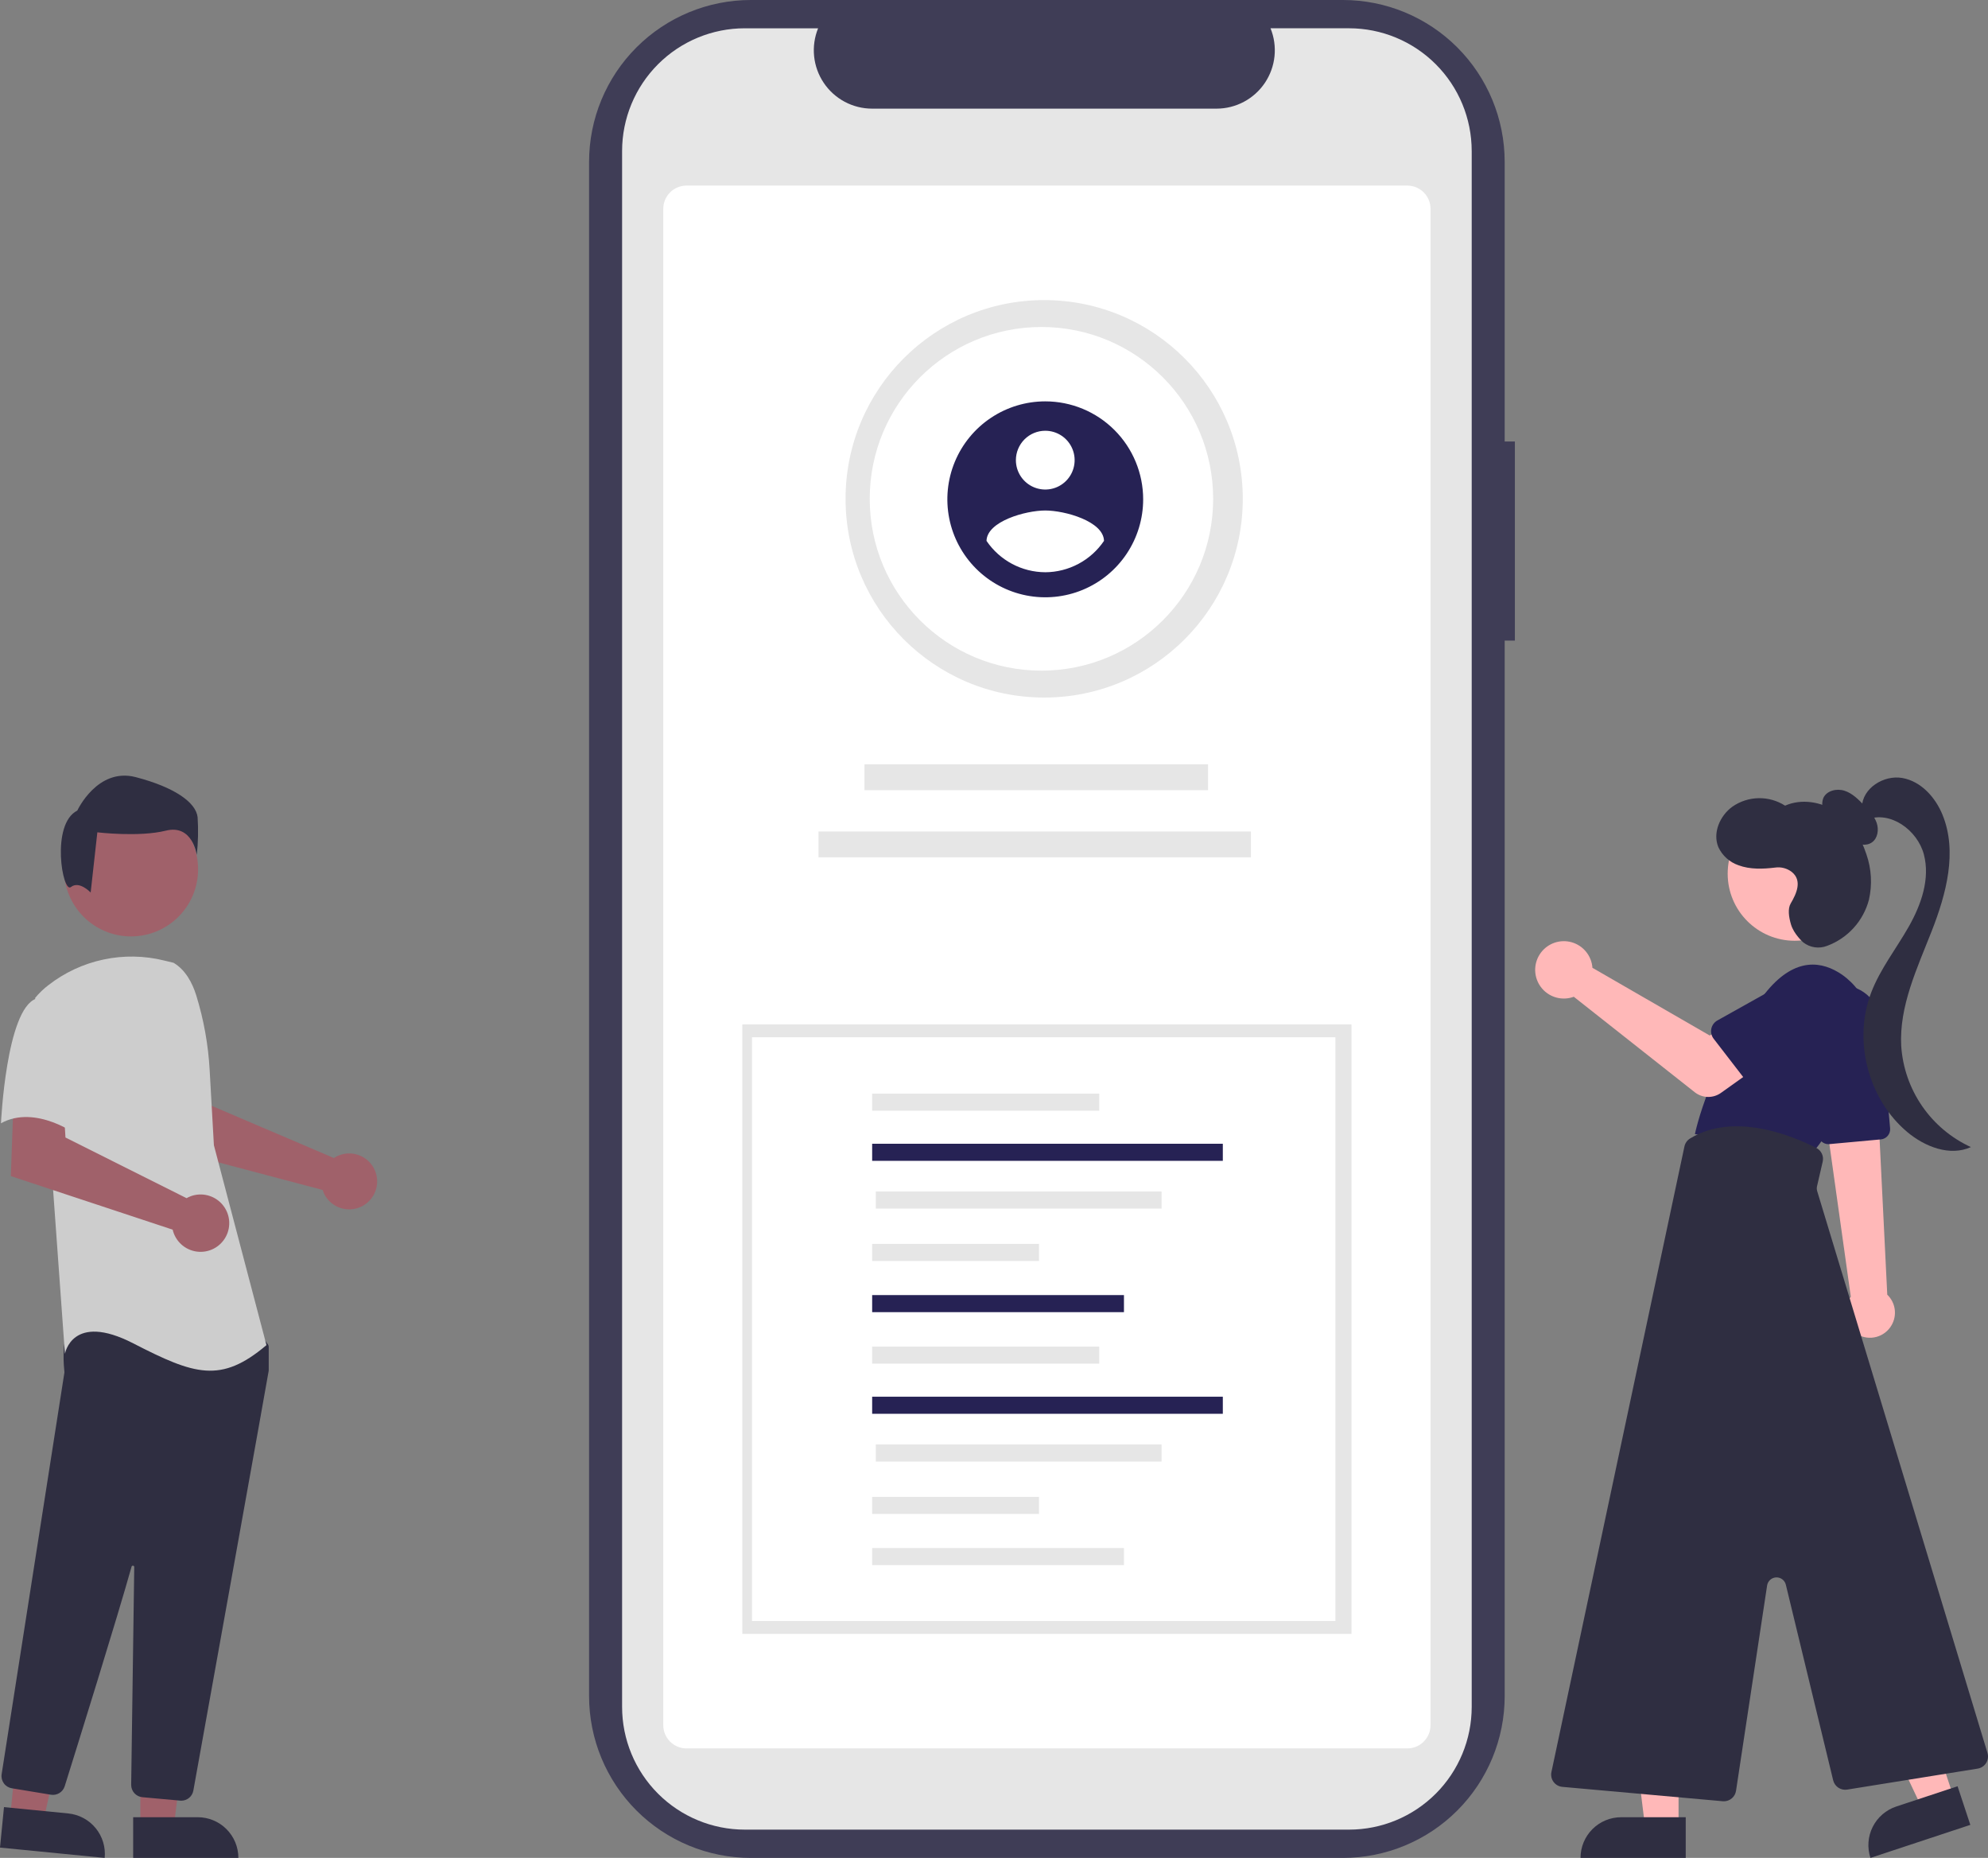 <svg width="457" height="427" viewBox="0 0 457 427" fill="none" xmlns="http://www.w3.org/2000/svg">
<rect x="0" y="0" width="457" height="427" fill="#808080" stroke="none"/>
<g clip-path="url(#clip0_203_4)">
<path d="M348.238 101.471H345.893V37.199C345.893 27.333 341.976 17.872 335.002 10.895C328.029 3.919 318.571 0 308.71 0H172.601C162.739 0 153.281 3.919 146.308 10.895C139.335 17.872 135.417 27.333 135.417 37.199V389.801C135.417 399.667 139.335 409.128 146.308 416.105C153.281 423.081 162.739 427 172.601 427H308.712C318.574 427 328.032 423.081 335.005 416.105C341.978 409.128 345.896 399.667 345.896 389.801V147.221H348.238V101.471Z" fill="#3F3D56"/>
<path d="M338.315 34.71V392.292C338.313 399.772 335.343 406.945 330.057 412.235C324.77 417.525 317.601 420.498 310.124 420.501H171.215C163.735 420.501 156.561 417.529 151.271 412.239C145.981 406.948 143.008 399.772 143.007 392.289V34.71C143.009 27.227 145.982 20.052 151.272 14.762C156.562 9.472 163.736 6.501 171.215 6.502H188.065C187.238 8.537 186.923 10.745 187.148 12.931C187.374 15.116 188.132 17.213 189.357 19.037C190.582 20.861 192.236 22.356 194.174 23.39C196.112 24.425 198.274 24.967 200.471 24.97H279.663C281.86 24.967 284.022 24.424 285.96 23.389C287.898 22.355 289.552 20.859 290.776 19.035C292.001 17.211 292.759 15.114 292.984 12.928C293.209 10.742 292.894 8.534 292.066 6.499H310.116C317.592 6.5 324.763 9.472 330.05 14.761C335.338 20.049 338.309 27.222 338.312 34.702L338.315 34.71Z" fill="#E6E6E6"/>
<path d="M323.514 401.835H157.807C156.393 401.834 155.037 401.271 154.037 400.27C153.036 399.269 152.474 397.913 152.472 396.498V47.991C152.474 46.576 153.036 45.219 154.037 44.218C155.037 43.218 156.393 42.655 157.807 42.653H323.514C324.929 42.655 326.285 43.218 327.285 44.218C328.285 45.219 328.848 46.576 328.849 47.991V396.498C328.848 397.913 328.285 399.269 327.285 400.27C326.285 401.271 324.929 401.834 323.514 401.835Z" fill="white"/>
<path d="M240.033 160.317C265.247 160.317 285.688 139.869 285.688 114.644C285.688 89.419 265.247 68.97 240.033 68.97C214.819 68.97 194.378 89.419 194.378 114.644C194.378 139.869 214.819 160.317 240.033 160.317Z" fill="#E6E6E6"/>
<path d="M239.406 154.134C261.206 154.134 278.88 136.454 278.88 114.644C278.88 92.834 261.206 75.153 239.406 75.153C217.605 75.153 199.932 92.834 199.932 114.644C199.932 136.454 217.605 154.134 239.406 154.134Z" fill="white"/>
<path d="M240.284 92.245C235.833 92.245 231.482 93.566 227.781 96.04C224.08 98.514 221.195 102.03 219.491 106.144C217.788 110.258 217.342 114.786 218.211 119.153C219.079 123.521 221.223 127.533 224.37 130.681C227.518 133.83 231.528 135.975 235.894 136.843C240.259 137.712 244.785 137.266 248.897 135.562C253.009 133.858 256.524 130.972 258.997 127.269C261.47 123.567 262.79 119.214 262.79 114.761C262.79 108.789 260.419 103.062 256.198 98.84C251.978 94.617 246.253 92.245 240.284 92.245ZM240.284 99C241.62 99 242.925 99.396 244.035 100.138C245.146 100.88 246.011 101.935 246.522 103.17C247.033 104.404 247.167 105.762 246.906 107.072C246.646 108.383 246.003 109.586 245.059 110.531C244.114 111.476 242.911 112.119 241.602 112.38C240.292 112.64 238.934 112.506 237.7 111.995C236.467 111.484 235.412 110.618 234.67 109.507C233.928 108.397 233.532 107.091 233.532 105.755C233.532 104.868 233.707 103.989 234.046 103.17C234.386 102.35 234.883 101.606 235.51 100.978C236.137 100.351 236.881 99.853 237.7 99.514C238.52 99.175 239.398 99 240.284 99ZM240.284 131.517C237.617 131.505 234.993 130.842 232.64 129.586C230.287 128.329 228.275 126.518 226.78 124.308C226.888 119.805 235.783 117.326 240.284 117.326C244.786 117.326 253.68 119.805 253.788 124.308C252.292 126.516 250.28 128.327 247.927 129.584C245.575 130.84 242.951 131.504 240.284 131.519V131.517Z" fill="#262254"/>
<path d="M277.711 175.666H198.726V181.605H277.711V175.666Z" fill="#E6E6E6"/>
<path d="M287.562 191.099H188.158V197.038H287.562V191.099Z" fill="#E6E6E6"/>
<path d="M310.676 235.429H170.646V375.518H310.676V235.429Z" fill="#E6E6E6"/>
<path d="M306.978 238.393H172.872V372.555H306.978V238.393Z" fill="white"/>
<path d="M252.692 251.344H200.49V255.269H252.692V251.344Z" fill="#E6E6E6"/>
<path d="M281.102 262.868H200.49V266.793H281.102V262.868Z" fill="#262254"/>
<path d="M267.025 273.842H201.328V277.767H267.025V273.842Z" fill="#E6E6E6"/>
<path d="M238.843 285.884H200.49V289.809H238.843V285.884Z" fill="#E6E6E6"/>
<path d="M258.374 297.646H200.49V301.571H258.374V297.646Z" fill="#262254"/>
<path d="M252.692 309.481H200.49V313.407H252.692V309.481Z" fill="#E6E6E6"/>
<path d="M281.102 321.004H200.49V324.929H281.102V321.004Z" fill="#262254"/>
<path d="M267.025 331.979H201.328V335.904H267.025V331.979Z" fill="#E6E6E6"/>
<path d="M238.843 344.021H200.49V347.946H238.843V344.021Z" fill="#E6E6E6"/>
<path d="M258.374 355.783H200.49V359.708H258.374V355.783Z" fill="#E6E6E6"/>
<path d="M434.835 304.568C434.461 305.221 433.963 305.795 433.367 306.256C432.772 306.717 432.092 307.056 431.366 307.254C430.64 307.452 429.882 307.504 429.136 307.409C428.389 307.314 427.669 307.073 427.015 306.699C426.362 306.325 425.789 305.827 425.328 305.231C424.867 304.636 424.528 303.956 424.331 303.229C424.133 302.503 424.08 301.745 424.175 300.998C424.27 300.251 424.511 299.53 424.885 298.876C424.898 298.854 424.911 298.832 424.924 298.81C425.084 298.541 425.264 298.285 425.463 298.044L420.643 263.67L420.499 262.64L419.519 255.626L419.375 254.615L419.909 254.64L429.248 255.067L431.753 255.18L432.067 261.579L433.843 297.554C434.771 298.442 435.373 299.617 435.553 300.889C435.733 302.161 435.48 303.457 434.835 304.568Z" fill="#FFB8B8"/>
<path d="M420.526 262.951L432.386 261.863C433.001 261.805 433.568 261.505 433.964 261.031C434.359 260.556 434.551 259.944 434.497 259.328L432.301 234.655C432.196 233.478 431.86 232.334 431.313 231.287C430.766 230.24 430.018 229.311 429.112 228.553C428.206 227.796 427.16 227.224 426.033 226.871C424.906 226.517 423.721 226.39 422.545 226.495C421.368 226.6 420.224 226.935 419.178 227.483C418.131 228.03 417.203 228.778 416.446 229.685C415.688 230.591 415.117 231.638 414.763 232.765C414.41 233.892 414.283 235.078 414.388 236.255C414.403 236.425 414.423 236.594 414.448 236.763L418.004 260.964C418.086 261.518 418.364 262.025 418.787 262.391C419.211 262.758 419.752 262.96 420.313 262.961C420.384 262.962 420.455 262.959 420.526 262.951Z" fill="#262254"/>
<path d="M429.516 243.018C430.715 239.619 430.771 235.921 429.674 232.487C428.577 229.053 426.388 226.073 423.441 223.999C418.968 220.938 412.849 219.839 406.258 227.689C393.077 243.387 389.625 260.655 389.625 260.655L416.615 265.051C416.615 265.051 425.793 253.827 429.516 243.018Z" fill="#262254"/>
<path d="M385.863 419.85H378.167L374.507 390.156H385.864L385.863 419.85Z" fill="#FFB8B8"/>
<path d="M363.329 426.999H387.514V417.65H372.673C370.195 417.65 367.818 418.635 366.065 420.388C364.313 422.142 363.329 424.519 363.329 426.999Z" fill="#2F2E41"/>
<path d="M449.129 413.136L441.823 415.553L429.031 388.508L439.814 384.942L449.129 413.136Z" fill="#FFB8B8"/>
<path d="M429.974 426.998L452.937 419.405L450.005 410.529L435.914 415.189C434.749 415.574 433.671 416.185 432.742 416.987C431.813 417.789 431.051 418.766 430.499 419.863C429.948 420.959 429.617 422.154 429.527 423.378C429.437 424.603 429.589 425.833 429.974 426.998Z" fill="#2F2E41"/>
<path d="M412.573 216.214C421.087 216.214 427.989 209.309 427.989 200.791C427.989 192.273 421.087 185.368 412.573 185.368C404.059 185.368 397.157 192.273 397.157 200.791C397.157 209.309 404.059 216.214 412.573 216.214Z" fill="#FFB8B8"/>
<path d="M399.075 411.585L406.221 364.399C406.297 363.895 406.546 363.434 406.925 363.093C407.303 362.753 407.789 362.555 408.297 362.532C408.806 362.51 409.306 362.665 409.713 362.971C410.12 363.277 410.408 363.715 410.528 364.21L421.411 409.178C421.582 409.867 422.005 410.467 422.596 410.86C423.187 411.254 423.903 411.412 424.604 411.304L454.623 406.478C455.021 406.414 455.401 406.265 455.737 406.042C456.073 405.819 456.357 405.527 456.571 405.185C456.785 404.843 456.923 404.459 456.976 404.059C457.029 403.659 456.995 403.253 456.878 402.867L417.736 273.762C417.625 273.395 417.612 273.006 417.698 272.632L419.001 266.981C419.144 266.368 419.078 265.725 418.813 265.154C418.548 264.584 418.1 264.118 417.54 263.832C412.21 261.111 398.71 255.455 388.522 261.651C388.191 261.852 387.905 262.119 387.681 262.435C387.456 262.751 387.299 263.11 387.217 263.489L356.639 407.268C356.556 407.659 356.557 408.063 356.641 408.454C356.726 408.845 356.892 409.213 357.129 409.535C357.366 409.856 357.669 410.124 358.018 410.32C358.366 410.516 358.752 410.635 359.15 410.671L396.03 413.975C396.114 413.983 396.198 413.986 396.281 413.986C396.957 413.985 397.609 413.743 398.121 413.302C398.633 412.862 398.971 412.252 399.073 411.585L399.075 411.585Z" fill="#2F2E41"/>
<path d="M422.795 189.894C421.633 189.195 420.602 188.298 419.748 187.244C419.326 186.712 419.049 186.08 418.942 185.409C418.835 184.738 418.903 184.051 419.139 183.414C419.918 181.695 422.232 181.153 424.026 181.737C425.82 182.32 427.205 183.729 428.516 185.086C429.67 186.279 430.858 187.53 431.403 189.099C431.949 190.668 431.669 192.658 430.307 193.61C428.97 194.545 427.048 194.162 425.763 193.159C424.478 192.156 423.682 190.666 422.923 189.222L422.795 189.894Z" fill="#2F2E41"/>
<path d="M428.017 185.5C428.102 181.155 433.054 178.038 437.33 178.809C441.606 179.579 444.893 183.226 446.538 187.249C450.014 195.748 447.405 205.446 444.055 213.999C440.706 222.552 436.561 231.229 437.05 240.4C437.381 245.356 439.043 250.131 441.862 254.221C444.681 258.31 448.552 261.562 453.065 263.633C448.24 265.822 442.471 263.561 438.416 260.15C429.41 252.573 425.934 239.085 430.155 228.097C432.237 222.677 435.906 218.04 438.771 212.991C441.636 207.942 443.738 201.991 442.258 196.377C440.779 190.762 434.485 186.217 429.104 188.389L428.017 185.5Z" fill="#2F2E41"/>
<path d="M411.648 207.635C412.992 205.363 414.347 202.381 411.892 200.394C411.358 199.982 410.746 199.681 410.094 199.509C409.442 199.336 408.762 199.296 408.094 199.39C405.325 199.724 402.309 199.861 399.628 198.855C398.623 198.509 397.697 197.964 396.906 197.253C396.115 196.542 395.475 195.679 395.024 194.716C393.643 191.436 395.373 187.45 398.266 185.376C400.036 184.154 402.127 183.481 404.278 183.443C406.428 183.405 408.542 184.003 410.354 185.162C414.101 183.506 418.647 184.243 422.052 186.522C425.456 188.801 427.786 192.452 429.051 196.349C430.217 199.704 430.418 203.319 429.63 206.783C428.997 209.192 427.793 211.413 426.119 213.258C424.446 215.103 422.353 216.517 420.017 217.382C419.107 217.741 418.119 217.854 417.152 217.711C416.184 217.568 415.271 217.173 414.505 216.565C414.505 216.565 412.38 214.71 411.715 212.475C411.204 210.756 410.931 208.849 411.648 207.635Z" fill="#2F2E41"/>
<path d="M365.915 221.397C365.992 221.736 366.042 222.08 366.065 222.427L393.028 237.989L399.581 234.214L406.568 243.364L395.615 251.175C394.73 251.806 393.664 252.133 392.578 252.106C391.491 252.08 390.443 251.701 389.589 251.028L361.783 229.084C360.528 229.549 359.161 229.621 357.864 229.29C356.567 228.958 355.402 228.24 354.523 227.23C353.644 226.22 353.094 224.966 352.944 223.636C352.795 222.305 353.055 220.96 353.688 219.781C354.322 218.601 355.299 217.642 356.49 217.032C357.682 216.422 359.031 216.189 360.358 216.364C361.685 216.54 362.927 217.116 363.919 218.015C364.911 218.914 365.606 220.093 365.911 221.397H365.915Z" fill="#FFB8B8"/>
<path d="M393.93 238.726L402.644 250.025C402.892 250.346 403.206 250.61 403.565 250.799C403.924 250.987 404.32 251.097 404.725 251.119C405.13 251.141 405.535 251.076 405.912 250.927C406.29 250.779 406.631 250.551 406.912 250.259L416.778 240.01C418.447 238.768 419.554 236.912 419.856 234.852C420.158 232.793 419.63 230.697 418.388 229.027C417.145 227.357 415.291 226.249 413.232 225.947C411.173 225.645 409.078 226.174 407.409 227.417C407.324 227.48 407.24 227.545 407.157 227.612L394.785 234.534C394.43 234.732 394.123 235.004 393.883 235.332C393.644 235.66 393.478 236.035 393.397 236.433C393.315 236.831 393.321 237.242 393.412 237.637C393.504 238.033 393.68 238.404 393.928 238.726L393.93 238.726Z" fill="#262254"/>
<path d="M77.644 265.654C77.336 265.795 77.04 265.96 76.759 266.148L48.606 254.128L47.602 246.709L36.352 246.64L37.017 263.657L74.176 273.489C74.254 273.747 74.348 274.001 74.457 274.248C74.994 275.395 75.858 276.357 76.94 277.014C78.023 277.672 79.275 277.994 80.54 277.942C81.805 277.889 83.026 277.464 84.05 276.72C85.075 275.975 85.856 274.944 86.297 273.757C86.737 272.57 86.817 271.278 86.527 270.046C86.236 268.813 85.588 267.693 84.664 266.828C83.74 265.962 82.58 265.389 81.331 265.181C80.083 264.973 78.8 265.138 77.645 265.656L77.644 265.654Z" fill="#A0616A"/>
<path d="M32.261 419.85H39.957L43.617 390.156H32.26L32.261 419.85Z" fill="#A0616A"/>
<path d="M45.454 417.651H30.613V426.996H54.798C54.798 424.516 53.813 422.139 52.061 420.385C50.309 418.632 47.932 417.647 45.454 417.647H45.453L45.454 417.651Z" fill="#2F2E41"/>
<path d="M2.334 417.675L9.992 418.428L16.545 389.237L5.243 388.126L2.334 417.675Z" fill="#A0616A"/>
<path d="M15.682 416.781L0.916 415.326L0 424.628L24.063 426.999C24.184 425.777 24.062 424.544 23.706 423.369C23.35 422.195 22.766 421.102 21.988 420.153C21.209 419.204 20.252 418.418 19.17 417.84C18.088 417.261 16.903 416.901 15.682 416.781L15.682 416.781Z" fill="#2F2E41"/>
<path d="M30.119 215.214C38.634 215.214 45.536 208.309 45.536 199.791C45.536 191.273 38.634 184.368 30.119 184.368C21.605 184.368 14.703 191.273 14.703 199.791C14.703 208.309 21.605 215.214 30.119 215.214Z" fill="#A0616A"/>
<path d="M41.677 413.846C42.338 413.847 42.979 413.615 43.486 413.19C43.993 412.765 44.334 412.174 44.448 411.522C48.428 389.407 61.45 317.08 61.762 315.075C61.769 315.029 61.772 314.982 61.772 314.936V309.543C61.772 309.347 61.711 309.155 61.596 308.995L59.877 306.585C59.795 306.469 59.688 306.374 59.563 306.306C59.439 306.238 59.3 306.199 59.159 306.193C49.353 305.733 17.24 304.385 15.688 306.324C14.13 308.271 14.684 314.178 14.809 315.341L14.803 315.463L0.376 407.77C0.263 408.506 0.444 409.257 0.881 409.861C1.317 410.464 1.974 410.871 2.708 410.994L11.719 412.479C12.39 412.587 13.077 412.45 13.656 412.094C14.235 411.738 14.667 411.185 14.873 410.537C17.66 401.628 27.005 371.656 30.244 360.059C30.265 359.986 30.311 359.923 30.375 359.881C30.438 359.84 30.515 359.823 30.59 359.834C30.665 359.844 30.734 359.882 30.784 359.939C30.833 359.997 30.86 360.07 30.86 360.146C30.698 371.202 30.307 399.407 30.169 409.149L30.155 410.198C30.149 410.908 30.41 411.595 30.885 412.122C31.361 412.65 32.017 412.98 32.724 413.046L41.413 413.834C41.501 413.842 41.589 413.846 41.677 413.846Z" fill="#2F2E41"/>
<path d="M39.904 221.279C42.594 222.879 44.204 225.819 45.128 228.814C46.838 234.353 47.867 240.08 48.193 245.868L49.17 263.199L61.256 309.146C50.781 318.013 44.739 315.997 30.637 308.744C16.536 301.492 14.925 311.163 14.925 311.163L12.106 272.068L8.077 229.348C8.982 228.259 10.005 227.274 11.129 226.413C14.852 223.516 19.185 221.502 23.799 220.523C28.414 219.544 33.19 219.626 37.769 220.762L39.904 221.279Z" fill="#CDCDCD"/>
<path d="M43.829 274.933C43.504 275.055 43.189 275.202 42.888 275.373L15.05 261.432L14.588 253.881L3.105 253.089L2.49 270.303L39.69 282.61C39.994 283.914 40.687 285.095 41.678 285.995C42.668 286.896 43.91 287.473 45.236 287.65C46.563 287.828 47.912 287.597 49.104 286.988C50.297 286.379 51.275 285.422 51.91 284.243C52.545 283.065 52.806 281.72 52.659 280.39C52.512 279.059 51.963 277.804 51.086 276.793C50.208 275.782 49.044 275.062 47.748 274.729C46.451 274.396 45.084 274.466 43.828 274.929L43.829 274.933Z" fill="#A0616A"/>
<path d="M8.278 229.54C1.43 231.959 0.223 258.158 0.223 258.158C8.28 253.725 17.949 260.98 17.949 260.98C17.949 260.98 19.963 254.127 22.38 245.261C23.11 242.767 23.198 240.129 22.634 237.592C22.071 235.055 20.875 232.702 19.158 230.752C19.158 230.752 15.127 227.121 8.278 229.54Z" fill="#CDCDCD"/>
<path d="M16.299 203.87C18.22 202.333 20.84 205.126 20.84 205.126L22.377 191.292C22.377 191.292 31.98 192.443 38.128 190.907C44.275 189.372 45.235 196.48 45.235 196.48C45.552 193.609 45.616 190.715 45.427 187.833C45.043 184.374 40.049 180.915 31.213 178.609C22.378 176.303 17.768 186.296 17.768 186.296C11.618 189.369 14.376 205.407 16.299 203.87Z" fill="#2F2E41"/>
</g>
<defs>
<clipPath id="clip0_203_4">
<rect width="457" height="427" fill="white"/>
</clipPath>
</defs>
</svg>
